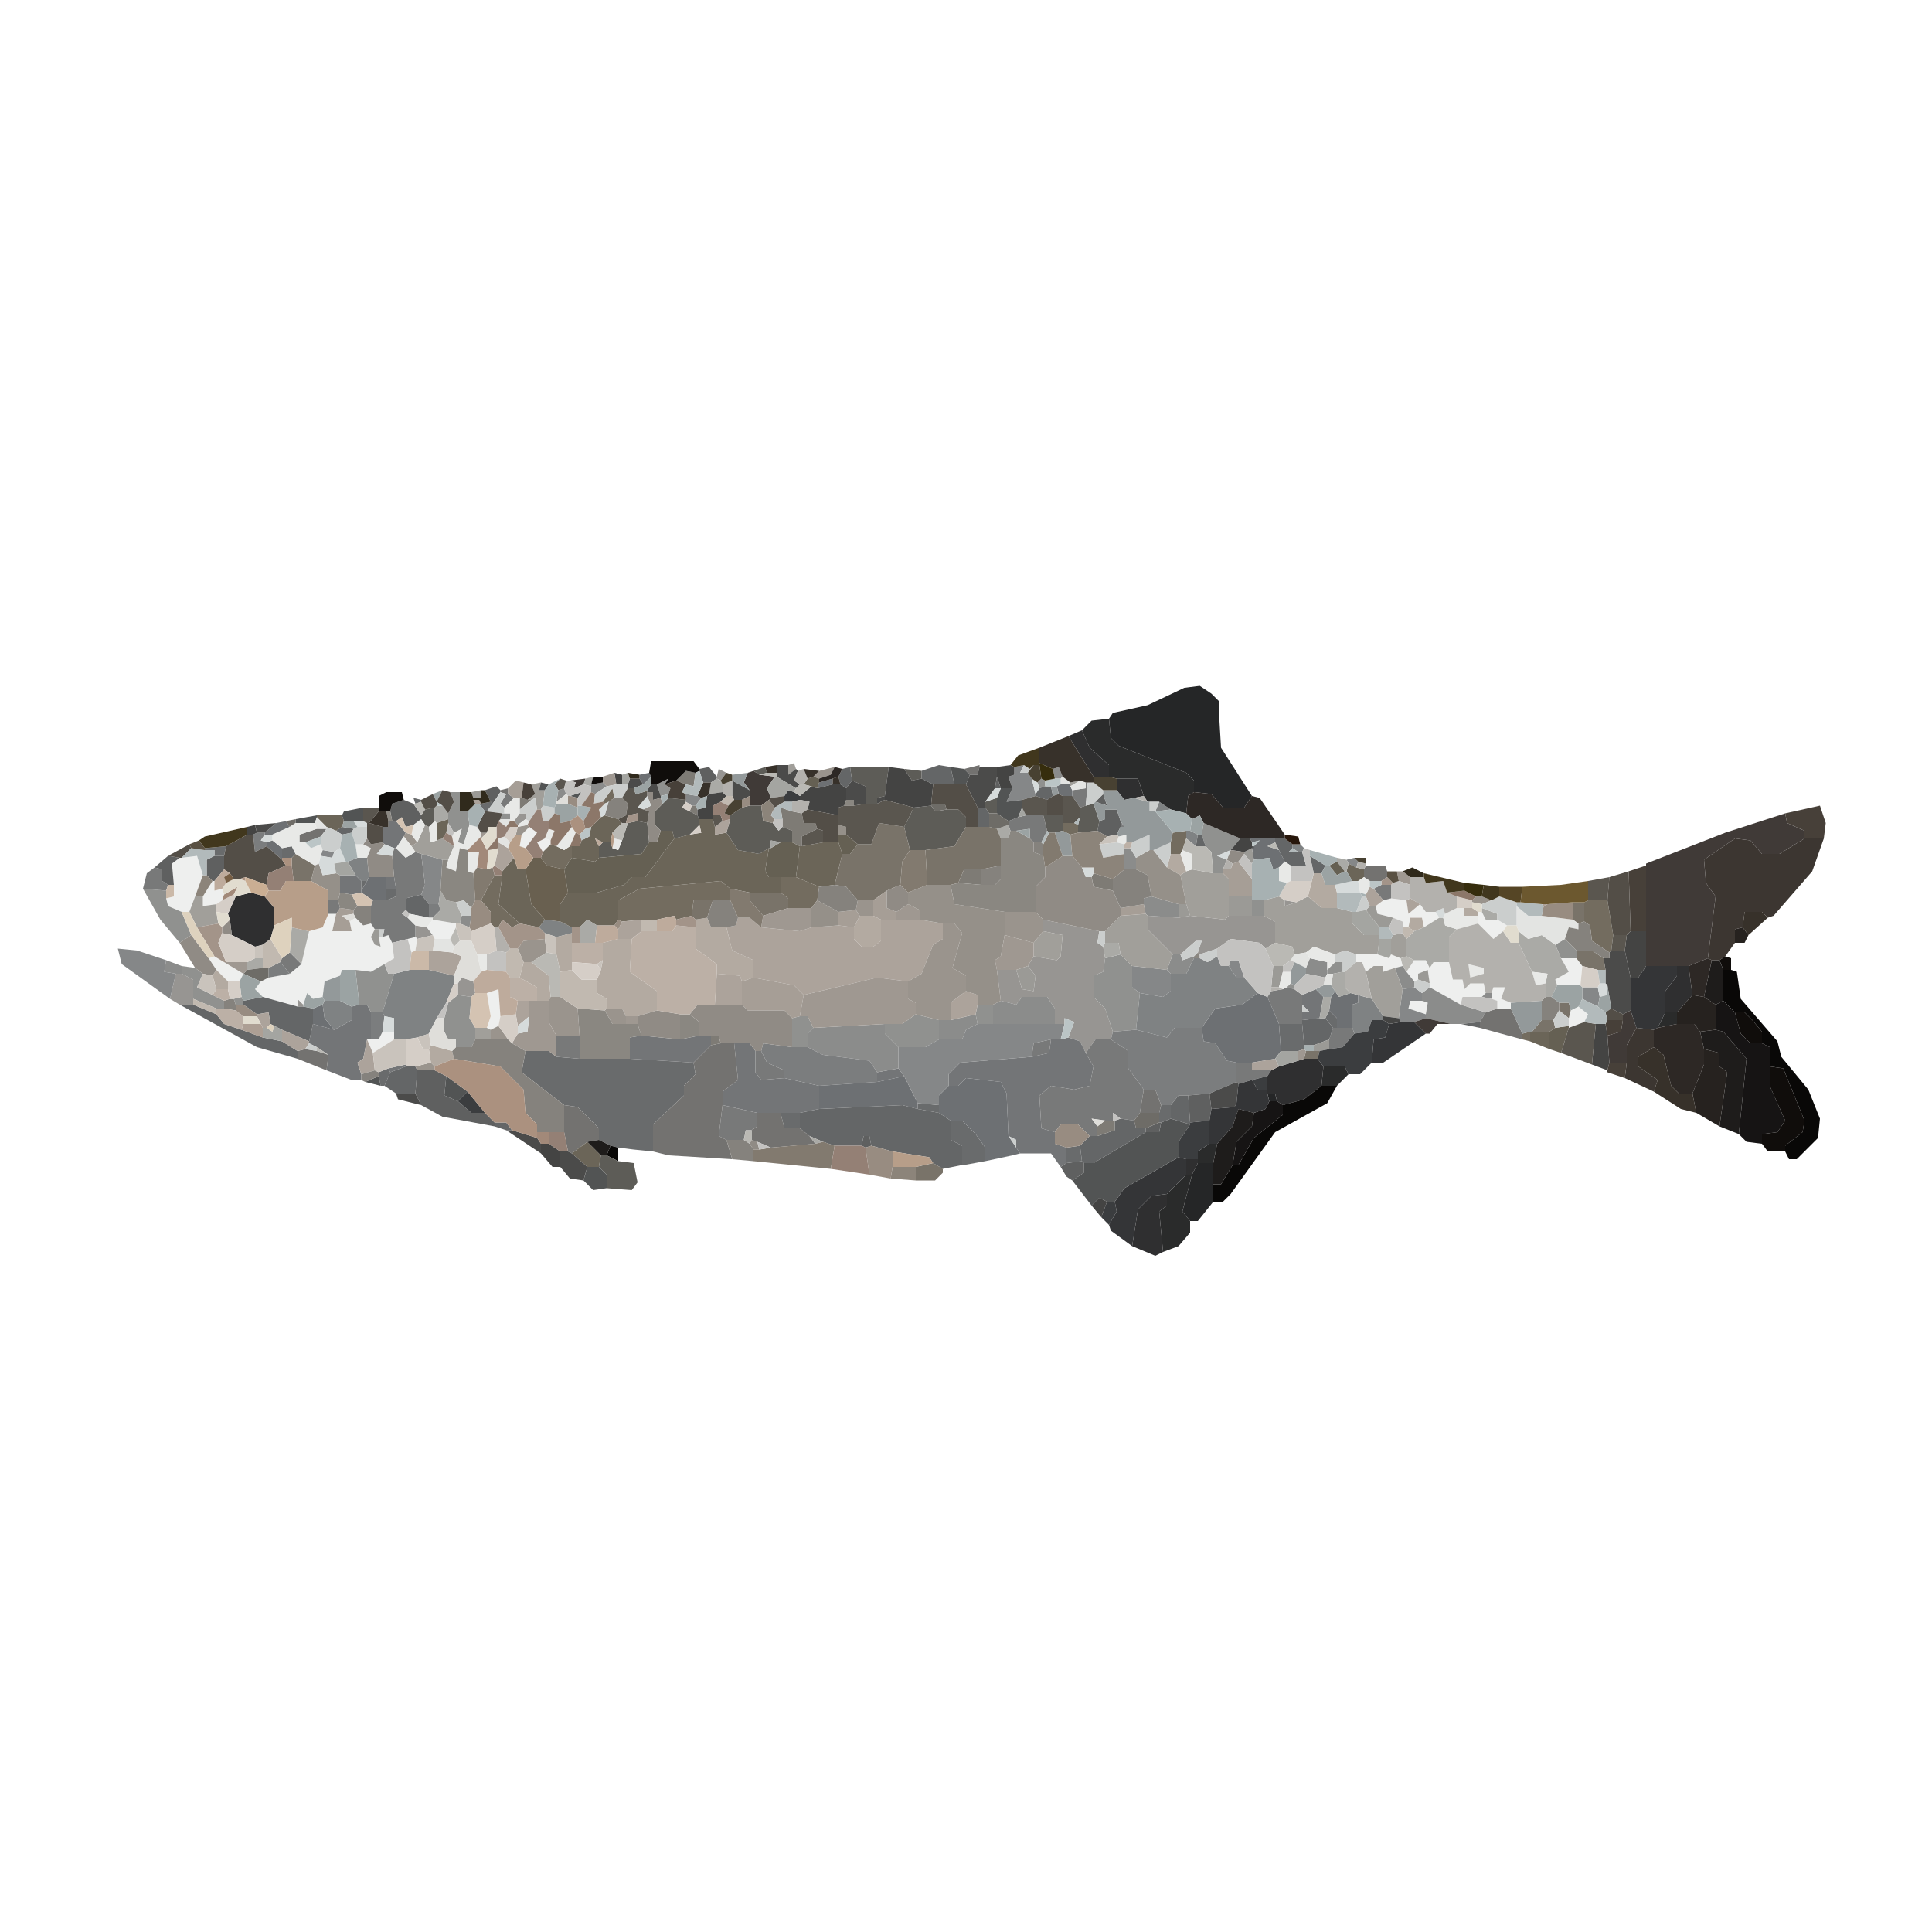 <svg version="1.2" xmlns="http://www.w3.org/2000/svg" viewBox="0 0 1000 1000" width="1000" height="1000">
	<title>Hiodon_tergisus</title>
	<style>
		.s0 { fill: #979592 } 
		.s1 { fill: #737577 } 
		.s2 { fill: #eeefee } 
		.s3 { fill: #90918f } 
		.s4 { fill: #8b8c8b } 
		.s5 { fill: #696b6c } 
		.s6 { fill: #787979 } 
		.s7 { fill: #7b7d7e } 
		.s8 { fill: #6d7073 } 
		.s9 { fill: #858788 } 
		.s10 { fill: #7f8283 } 
		.s11 { fill: #646667 } 
		.s12 { fill: #737270 } 
		.s13 { fill: #252627 } 
		.s14 { fill: #a19f9a } 
		.s15 { fill: #7e7b75 } 
		.s16 { fill: #6b6558 } 
		.s17 { fill: #2a2b2b } 
		.s18 { fill: #3c3631 } 
		.s19 { fill: #b3aaa1 } 
		.s20 { fill: #403a37 } 
		.s21 { fill: #5f6060 } 
		.s22 { fill: #736c5f } 
		.s23 { fill: #2f2f30 } 
		.s24 { fill: #090807 } 
		.s25 { fill: #5d5c57 } 
		.s26 { fill: #161414 } 
		.s27 { fill: #aca39b } 
		.s28 { fill: #aaaaa6 } 
		.s29 { fill: #4b4b4a } 
		.s30 { fill: #100d0b } 
		.s31 { fill: #797369 } 
		.s32 { fill: #9b9a96 } 
		.s33 { fill: #343537 } 
		.s34 { fill: #a69e96 } 
		.s35 { fill: #525454 } 
		.s36 { fill: #9a948d } 
		.s37 { fill: #6e6c67 } 
		.s38 { fill: #444443 } 
		.s39 { fill: #e8e9e7 } 
		.s40 { fill: #9f9891 } 
		.s41 { fill: #656053 } 
		.s42 { fill: #3b3d3f } 
		.s43 { fill: #959089 } 
		.s44 { fill: #e3e4e2 } 
		.s45 { fill: #8a8781 } 
		.s46 { fill: #908b85 } 
		.s47 { fill: #85827d } 
		.s48 { fill: #cbcecd } 
		.s49 { fill: #d6dbdb } 
		.s50 { fill: #93999a } 
		.s51 { fill: #a4a5a1 } 
		.s52 { fill: #827a6f } 
		.s53 { fill: #ad9f94 } 
		.s54 { fill: #5a564f } 
		.s55 { fill: #8c847a } 
		.s56 { fill: #bcb0a6 } 
		.s57 { fill: #2d2825 } 
		.s58 { fill: #b3b1ad } 
		.s59 { fill: #bab9b4 } 
		.s60 { fill: #9ba3a3 } 
		.s61 { fill: #1e1c1b } 
		.s62 { fill: #c1b9b0 } 
		.s63 { fill: #26221f } 
		.s64 { fill: #988c81 } 
		.s65 { fill: #c3c2c0 } 
		.s66 { fill: #474039 } 
		.s67 { fill: #c9c3bc } 
		.s68 { fill: #534e47 } 
		.s69 { fill: #37312a } 
		.s70 { fill: #a39489 } 
		.s71 { fill: #d5cec7 } 
		.s72 { fill: #dfdeda } 
		.s73 { fill: #ab917f } 
		.s74 { fill: #b2babb } 
		.s75 { fill: #a7b1b2 } 
		.s76 { fill: #696050 } 
		.s77 { fill: #bbc5c6 } 
		.s78 { fill: #948075 } 
		.s79 { fill: #a28979 } 
		.s80 { fill: #27160b } 
		.s81 { fill: #cbb9a8 } 
		.s82 { fill: #b79e89 } 
		.s83 { fill: #e1dccf } 
		.s84 { fill: #d4c3b2 } 
		.s85 { fill: #8c7769 } 
		.s86 { fill: #302a1c } 
		.s87 { fill: #beab9c } 
		.s88 { fill: #5a5143 } 
		.s89 { fill: #ded2be } 
		.s90 { fill: #362d0d } 
		.s91 { fill: #41371d } 
		.s92 { fill: #484132 } 
		.s93 { fill: #6c582f } 
		.s94 { fill: #caae93 } 
		.s95 { fill: #765e44 } 
		.s96 { fill: #554525 } 
	</style>
	<g id="Background">
		<path id="Path 3" class="s0" d="m371 402l1-4 4 2-3 4-2-1zm-105 23l3-4h3v3l-4 3zm399 41l6 1-6 2zm-58 28l-13-13v-7l16 1 6-1 18 2 2-2h12 6l6 3v11l-5 3-3-3-15-2-7 5-9 3-1-1 2-6h-3l-8 7zm-67-12v-6l29 6-1 6 3 2 1 6-1 7-5 2v11l6 6 4 12-1 4h-8l-5 7-3-6-6-2 3-8-5-2v3h-5v-8l-4-6h-13l-3 4-8-2-2-16h10l3 10 6 1 1-8-4-5 3-5 12 2 2-2 1-11zm-325 3v-6l6 1 3 4-8 2zm-127 32l3-13h3l6 3v10 3h-7zm149-8l2-3 6 2 1 6-2 2-7-1zm-83 12v-4l3 3v1z"/>
		<path id="Path 4" class="s1" d="m198 428h3v-3h2 2l5 6-1 2-4 6h-1l-5-2-1-1zm-22 34v-9h8l3 3v5 1l-5 1zm24-2v-6h4l1 6zm474 55l7-3 4 4-2 11-9 1v-4h4l-4-4zm-492 6l4-1h4l2 4v14h-2l-2 10-3 2 2 6v3h-5l-13-5 1-8-6-4-4-2v-1l2-9 11 3 9-5zm144 27v-11l6-1 20 2 10-2h6v5l-9 9zm223-10l4-1 6 2 3 6 4 7-2 10-8 2-12-2-6 5 1 17 7 2v6l6 2v8l-3 2-5-7h-16l-2-3v-4l-4-2-1-22-3-6-18-2-4 4h-5v-6l6-6 37-3 9-2 1-7zm-175 34v-7l8-6-2-19h8l3 4v11l3 4 12-1 18 4v12l-10 2h-10-12zm-173-19l9-2v1l-8 3zm253 2l11-2 3 4-14 3z"/>
		<path id="Path 5" class="s2" d="m270 432l4-4 4 3-6 8-3-1zm11 9l-3-5 4-2 3 1v2zm-187 3l8-1 3 10-4 11-3 8h-4l-7-3-1-4 4-1v-6l-1-11 4-3zm11 20l5-8h1v5l4-1 1 3-1 3-3 2-7 1zm611 2l4-1 8 1 1 7 6-5 3 4h5l2 3-8 5-1-5h-6l-1 5h-3v-3l-5-2-8-2-1-4zm49 8v-2h2l2 4h6l5 3-2 3-5 4-8-8zm-605 8l7-2 3-7h4l-2 9h10l-1-5 3-2 4 4 4-1 2 3-2 4 2 4 3 1-1-5h2l3-1 2 4 1 8-5 3-7 4-8-1h-7l-1 3-8 3-1 8-5 1-3-3-2 6-3-3v4l-18-5-4-4 3-4 4-2 11-2 6-5zm61-2l3-4 12 2v2l-3 6h-8l-1-2zm-10 6l4-1 1 1-1 6-2 1zm491 8h11l6 2 1-2 5 2 1 4-4 1-6 2v-3h-5l-4 3-2-5h-3zm-594 2l3-1 5 3 10 6-2 4h-6l-6-6zm700 0h8l3 4-1 10h-12l-1-3 7-4zm-76 1h6l2 4 2-3h8l2 9h5l1 5 3-3h7l1 5-2 2h-10l-1 4-16-9v-2l-1-7-5 2v3l-2 1-4-5zm-480 17l6-2 1 14-1 5-4 2-2-1 2-6zm520 0l1-3h6l-2 6 5 2v3h-7v-4l-3-1zm-34 11l-9-3 1-4h6l3 1zm75-2l4-2 5 4-2 4-8 3v-1-4zm-621 15h4l2-4h6v4l-11 7-3-7z"/>
		<path id="Path 6" class="s3" d="m340 406l6-3-2 3 3 2-1 3-4 1zm197-1l2-2 2 1v3l-3 1zm-305 16l3-6-2-5h5v10h4l1 7-3 10-3-1 2-7-4 2-3-5v-2zm27 3l1-3h1 3v3zm363 8l1-6 19 8-5 6-7 3 5 2-2 5v2h-5l-1-11-3-3zm-548 28l12 1v4l1 4 7 3 5 12-6 4-10-12zm574 14v-8h6v8zm157 15l5-3 6 6v4h-8zm-233 7l8-2 6 6v11l4 3-2 19-12 1-4-12-6-6v-11l5-2zm115 6l4-4h4v5l-5 1h-3zm-503 0l8 1 7-4 2 5h3l-6 20h-6l-2-4h-4zm-90 2v-4l7 1 4 3-3 7 8 4 6 3v4h-4l-12-5v-10zm572 7l2-2 2 1v2zm-434 8l5-4 7 1-1 11 3 5v6l-2 4h-8v-4h-4l-2-4v-7zm-111-2l4-1 1 2v2h-4zm384 8l1-5h8v10h-8zm-47 5h9l7-5 12 3v10l-7 4h-14l-7-7zm-48-3l4-1h4l3 6-3 3v7h-8z"/>
		<path id="Path 7" class="s4" d="m545 398l3-1 2 5-1 1h-3zm-239 8l6-1 2 2-6 4-2-1v-3zm-17 3l3-1 1 3-5 4zm293 33v-3h3l3 5v6h-6zm10 26v-3l4-1 14 4v7l-16-1-1-1zm-354 10l1-4h5l-1 6zm366 24l3-8h4l1 3 6-2v1l-4 8h-8zm72-1l2-5 9 2v4 2l-1 2-10-2zm-585 3l-6-1 1-6 8 3v4zm631-3l4-1 2 3 4 5v3l-6 1zm14 13l4-3 16 9 13 4-3 5-10 1h-5l-13-3v-2l1-6-3-1zm31 2l2-2h3v3zm-249 2l8 2 3-4h13l4 6v8h-32v-10zm-26 10l13-3 1 5-6 3-2 5h-12v-10zm-71 4l37-2v5l7 7v11l-11 2-4-6-24-3-8-4v-7z"/>
		<path id="Path 8" class="s5" d="m215 416l-1-3 4 1v1zm34 0l5-1 1 1-3 4h-1l-3-4zm-143 23l11-1-1 5h-5v-3h-5zm40 0l5-1 2 4-2 2h-5zm41 22v-5h3zm13 5v-6h5v4zm486 61l2-4 4 4v5h-2zm-23 17l-1-14h12l1 11v2l-3 1zm-371 28l-22-17 2-11h12l4 3 12 1h26l33 2 1 6-6 6v5l-16 15v14l-10-1-8-1-4-1-6-3v-6l-11-11zm-96-17l5-2 1 2-3 7h-2l-1-5zm279 19v-3l11 1v4zm125 2l1-4h5v7l-5 2h-1zm-186 8h-8l-2-8h10zm84 19v-10l-6-3v-10h6l7 7 5 7v7l-11 2zm54-9l7-1 1 8-8 1z"/>
		<path id="Path 9" class="s6" d="m555 409l7-1v-3h1l-1 12-3 1-4-6zm-294 9l-2-2 3-5h1l3 2zm266 5l4-1h9l2 8-3 6h-4l-2-2v-5l-7 1h-3l-1-3v-2zm-324 20l1-4h1l5 5 5-3 3 1 2 16-2 5-8 2v6l-2 2 3 2 4 4v6l-4 1-8 2-2-4-3 1 1-4h-3-2l-2-3v-9l1-3h7l5-2v-4l-1-6zm-129 17l2-8 4-3 4 1v6l3 2-1 3zm637 0l4-2h5v7l-4 1zm-541 13v-7h5l1 4-2 3zm-24 23l4-3 6 6-6 5-5-6zm518 16l2-1 4 1 4 3v5 4 4 2h-12l-6-14 2-3zm24 26l2-6h2 8l1 3-6 7-7 1zm-400 9v-11h12v12zm246 0l1-7 9-2-1 7zm28-2l5-7h8l9 6v9l8 11-2 12-3 4-7-1-4-3v4h-4l-7-1 3 4v5h-4l-6-6h-9l-3 4-7-2-1-17 6-5 12 2 8-2 2-10zm-156 13l-12 1-3-4v-11h3l3 6 9 4zm234 2v-10h8v4h10l-2 3-8 2-7 2zm-264 30l-4-2 2-16 18 4v7l-3 2h-3l-1 5z"/>
		<path id="Path 10" class="s7" d="m580 428v-3l2 3zm-449 4l2-1h4v1l-2 3 3 1v2l-6 3zm91 43v-7h5l1 3-4 4zm-83 26l6-3 5 6-11 2zm53 37v-14h6l1 2-1 8-2 4zm396-5l16 4 4-5h14l1 7 6 1 6 9 5 1v10l-14 6-11 1h-5l-4 5h-5l-3-8h-6l-8-11v-9l-9-6 1-4zm-194 11l1-4 15 2h8l8 4 24 3 4 6v5l-30 2-18-4v-4l-9-4z"/>
		<path id="Path 11" class="s8" d="m331 401l5-1 1 2-4 4-2-3zm93 4l7-2v3l-8 2zm123 2l2-1h5v1l1 2v3h-5l-2-1zm-404 19l5-1 2 3-9 4h-4v-1zm504 8h13v2l-4 2 6 2 3 6-3 3-3 1-2-6-8 1-1-6 1-1 3-3-4 1zm-509 2l3-1 5 4v5 1l-8-7zm52 20l1-2h9v6 6h-7l-6-4v-1zm499 60l2-3 2 3 6-2 4 1v4l-3 1v12h-8v-5l-4-4zm-67 16l7-10 14-2 8-6 5 2 6 14 1 14-3 4-12 2h-8l-5-1-6-9-6-1zm-460-10l5-2 1 7 5 6-11-3zm292 38l14-3 7 14v3l-8-2-43 2v-12zm37 2h5l4-4 18 2 3 6 1 22 4 6 2 3-4 1-14 3v-7l-5-7-7-7h-6l-6-4v-4-5z"/>
		<path id="Path 12" class="s9" d="m525 397l5-1-2 4h4l2 3 2 8v1l-7 2-8 1 3-7-2-6 3-1zm-170 17v-3l6 1 2 1-3 4h-2l-3-2zm-189 29l1-3 6 1-1 3zm52 20l2-5-2-16 11 3-1 16-1 7h-5zm479-18l4-1 2 2-1 3-4-2zm-609 72l-25-18-2-8 10 1 15 5-1 6 6 1zm548-17l1-3h4l3 9h-4zm-46 14l-4-3v-11l18 2 2 2v9l-4 3zm136-2l6-1 4 3v4h-6l-1 4 9 3v2l-6 2h-7l-1-2zm93 5v-6h8l1 5-1 5zm-333 21h12l2-5 6-3h8 32 5l-2 8h-5l-9 2-1 7-37 3-6 6v6l-5 5v5l-11-1-7-14-3-4v-11h14z"/>
		<path id="Path 13" class="s10" d="m598 420l2-5 6 4zm16 14v-4h2l4 2-1 6zm55 5v-2h4l2 2-1 2h-2zm-489 7l5-2h5l1 10-1 2h-3l-3-3zm99 34l3-4 8 1 6 3v3l-8 2-6-2zm342 16l4 2 5-3 2 5h4l4 6h4l7 8-8 6-14 2-7 10h-14l-4 5-16-4 2-19 12 2 4-3v-9h8l4-8zm-417 8l8-2h10l13 3v4l-4 10-5 8-4 8-6 2-6 1h-6v-4-7l-5-1-1-2zm496 28v-12l3-1v-4l7 2 6 9v2h-6l-2 6-7 1zm-533-12l1-2h8l6 3v7l-9 5-5-6z"/>
		<path id="Path 14" class="s11" d="m477 399l9-3 6 1 2 9h-11l-6-3zm-41-1l4-1 1 7-3 4-3-2-1-4zm102 10l3-1h3l1 5-3 2-6-2v-1zm-32 20v-10h4l2 3v7zm-329 0l6 1-1 2-5 1-3-2zm442 10l1-6h2l2 6zm41-2v-2h5l4 3v2l-2 2h5 2l2 7h-8l-3-2-3-6zm20 16l-2-9 8 5-2 4zm-470 19v-6l8-2 4 5v7l-10-2zm-84 47l10-2 18 5h3l5 1v8l-2 9-14-6-4-2-2-1-1-6-6 1-7-5zm28 30l-21-6-40-22h7l12 5 4 5 9 3 11 4 10 2 8 5zm520-20l9-1h3l4 5-2 6-8 3h-5l-1-11zm82 2l10-1v3zm-554 25l8-3h5l1 2-1 12h-10l-6-4zm404 17l4-5h5l1 14v1l-10-3zm-182 2l43-2 8 2 11 2 6 4v10l6 3v10l-10 2-5-3-2-3-19-3-11-3-1-5h-3l-1 5h-14l-6-2-7-3-5-4v-8zm153 6l3-1 7 1 1 4h5v2l-27 16h-5l-1-1-1-8 5-5h4l9-3zm-321 3v-2h6l3 4h-3z"/>
		<path id="Path 15" class="s12" d="m499 398l8-2v1l-1 4h-4zm-240 11l4-1v3h-1l-3-1zm-101 27h-3v-4l9-3h5l-3 4zm548 14l1-2h10l1 3v3l-3 2h-6l-3-2zm69 72h7l6 13v3l-22-6v-3l3-5zm-407 19l5-1h7l2 19-8 6v7l-2 16 4 2 3 10-33-2-8-2v-14l16-15v-5l6-6-1-6zm-214 3l4-1 6 1 6 2-1 8-15-6zm436 32l2-12h6l3 8-1 4zm-298 10v-14l7 1 11 11v6l-6 1-8 6-2-1zm97-1l3-2v-7h12l2 8h8l5 4 3 4-23 2-7-3-3-1z"/>
		<path id="Path 16" class="s13" d="m613 356l8-1 6 4 4 4v7l1 17 16 25-4 6h-11l-6-7-9-1v-6l-4-4-35-14-4-4-1-10 2-3 18-4zm44 214l-1-4h4l1 4zm-40 38l3-6h8v11 9l-8 10h-4l-4-5z"/>
		<path id="Path 17" class="s14" d="m408 396l3-1 1 3-4 3zm146 9l5-1-5 3v-1zm-279 1l5-1-1 4h3l-1 8-1 2h-2l-1-6-2 1h-2l4-3zm-59 30l4-9 2 1 1 8 3-1 3-1 6 4-3 7h-3l-11-3-3-1-2-3zm398 15l3-1 11 2h5l3 3v9 10l-2 2-18-2-2-6-3-15zm-516 21l3-8h4v5l7-1v4l1 6-11 2zm556-6l8-2 3 2v3l6-2 6-3 7 6h8l8 2v6l6 6h8v2l-1 8h-11l-6-2-5 2-11-4-4 3-6 1-1-4-9-2v-11l-6-3zm-74 8l13-1 1 1v7l13 13-3 8-18-2-6-6-1-6h-7v-6zm-45 14l5-6 10 2-1 11-2 2-12-2zm186-4l5-1 2 3v9l-3 1-5-2v-8zm-14 19l4-3h5v3l6-2 4 11-2 15-8-1-6-9zm-461 29h6l2 1v5h-8z"/>
		<path id="Path 18" class="s15" d="m350 404l5-5 5 1-1 7-4-1zm-81 15v-6h1l3 1h2zm88 1l1-3h2l1 2v3zm48 4l-1-6 6 2 5 1 1 5h6l1 3-8 4v5h-1l-4-2v-6l-5-2zm91 33l3-7h9v8zm69-3l1-2 10 3v6l-10-2zm-197 87v-5h4l1 4zm200 42l4-3h4 1v5l-9 3z"/>
		<path id="Path 19" class="s16" d="m333 410l2-1v1zm-169 13v-1h13l1 3-1 3-3 2-5-2zm147 0l2-1 7 2 2 2-5 5-1 5h-4l-4-2 2 4v6l-2 2-12-2v-6h4l1-3 4-2 1-5zm-85 3l6-2v2l-1 5-2 3-3 1zm136 1v-3h7l1 4v4l6-1 6 9 11 2 5-3-2 12 2 3h6v8h-16l-10-2-5-4-42 4-11 6v10l-2 3h-9l-5-3-4 4h-4l-6-3v-9l4-6h15l14-4 4-4h7l15-20 8-2 6-1zm53 11l11-2h8l2 6-4 16-8 1-12-5 2-16zm-155 13l6-7 2 6h4l3 18 7 8-3 4-10-2-11-10 2-15zm437 0l1-4 4 2 4 1v4l-3 2h-3zm95 88v-5h1 9v9zm-496 58l8-6 7 7-1 6h-6z"/>
		<path id="Path 20" class="s17" d="m565 373l9-1 1 10 4 4 35 14 4 4v6l-3 2-1 9-8-2-6-4h-5-1l-2-3-3-9h-11l-4-1v-6l-10-9-4-9zm293 159l4-8h6v6zm-174 30l1-10h11l2 4-6 6zm-64 38v-4l6-4h4l-2 10h-8zm-16 18l10-10h3l-5 19 4 5v6l-6 7-8 3-2-21 4-3z"/>
		<path id="Path 21" class="s18" d="m884 496l4-32-5-7-1-12 16-11 8 1 6 7h9l13-8h10l-6 17-20 23-3 1-3-3h-9l-1 8-4 1v7l-5 7-3 2h-4zm-42 54v-9l5-9 9 1v9l-8 5v5l10 7-2 6-15-7z"/>
		<path id="Path 22" class="s19" d="m604 449l2-7h5l3 9-3 2zm75 7l1-4h4l2 6h5l1 4v8h-8l-7-6zm86 18h-7v-4h4l3 2zm-323 6l3-6h7l4 2v11l-4 3h-6l-4-4zm-82-4l6-1 2 5h8l3 12 11 5v9l-6 2-1-3-12-1v-5l-11-8v-11zm369 4l1-5h6l1 5-5 2zm-441 5l8-2v5 10 4l-6 1-2-9zm24 3l8-2h7l-1 17 14 10v10l-10 3h-6l-2-4h-8v-5l-5-3v-7l2-5 1-5zm-43 18l2-8h4l9 7 1 11-1 2h-6v-7zm-159-1l2-3 6 6v4h-6zm112 38l1-2 11 3 1 4-10 4-2-2z"/>
		<path id="Path 23" class="s20" d="m387 400l3-1 3 2 8 1-4 6 2 5-1 1-4 3h-6v-5-3l-3-4zm-92 4l8-1-1 3-5 2 1-3zm598 27l31-10 1 5 9 4v4l-13 8h-9l-6-7-8-1-16 11 1 12 5 7-4 32-10 4h-6-16v-18-34-1zm-53 94l4-2 3 9-5 9v9h-9l-1-14 7-2 1-6zm-108 4l6-2 13 3h-7l-4 5h-2z"/>
		<path id="Path 24" class="s21" d="m362 398l5-1 4 5v1l-3 2h-4l-2-6zm153 10l1-6 2 6zm-264 1l6-2 2 2v1l-4 6-1-1zm316 6l4-4 2 6zm-365 5l1-4 6-2 5 2 4 6v2l-4 3-4 1-2-5-3 2h-2zm367 5l3-1v-5h6l2 6v3l-2 4-5 1-5-3zm-489 24l7-6 6 1-4 3 1 11h-3l-3-2v-6zm27 4v-8l4-2h5v7l-5 6h-1zm108 113l1-12h9l6 3-1 10 7 3 7 6h7l5 5v2l-27-5-11-6zm400 1l11-1 1 8-1 6-10 1zm-22 17l7-3h1l-1 5h-7zm-147 9l1-5h3l1 5-3 1zm106 9l8-1 1 1v5l-6 4-3-2-3-5z"/>
		<path id="Path 25" class="s22" d="m312 415l5-7 1 5-3 2-2 1zm238 15v-4h6l2 1v4l-4 1zm57 1l7-1v4l-2 6-1 2h-5v-6zm-326 10l4-4 3 1 4 2 3-2h1v6l-4 6-9-2-3-4zm-32 25l7-13h4l-2 15 11 10-4 2-5-4-2 4h-2l-2-2v-6zm155-4v-8h8l12 5-1 7-3 4h-12v-5zm-84 14v-10l11-6 42-4 5 4v6h-9-10l-1 8-8 2-1-2-9 2h-8l-10 1zm500-9l2-1h10l3 18-1 8-1 1-9-6-1-8-3-2zm-32 68l4-1v5l-4-1z"/>
		<path id="Path 26" class="s23" d="m553 381l7-3 4 9 10 9v6h-8zm25 22h11l3 9-5 1-5 1-4-5zm-456 61l8-2 7 2 5 6v9l-2 7-4 3-4 1-12-6-1-8-1-3zm740 60v-11l6-8v-5h6l2 15-8 9zm-190 25l3-1h7l3 4-1 10-9 7-11 3-3-2-1-4h-4v-2-7l2-3 4-2zm-58 59v-8h6v2l-3 6zm-28 37l3-19 7-7 8-1v6l-4 3 2 21-4 2z"/>
		<path id="Path 27" class="s24" d="m892 518v-16h4l3 1 2 14 19 22 2 8 14 17 6 15-1 10-11 11h-4l-2-4v-3l9-7 1-6-11-27-7-1v-10l-4-2v-6l-5-6-4-4h-5zm-228 54l11-3 9-7h8l-5 9-27 15-23 32-4 4h-5v-9h4l6-10h3l8-14 15-12zm-350 26l2-5 4 1v7z"/>
		<path id="Path 28" class="s25" d="m440 397h20l-2 15-4 1v3h-6v-9l-7-3zm-50 2l6-2 1 3-4 1zm78-1l9 1v4l-5 1zm-125 18l3-3 9 1v1l-2 3 4 2 4 2 1 2v3l-5 5-8 2-1-4h-6l-3-3v-7zm167-1l6-2v8h-4l-2-3zm52 2l4-1 3 9-1 5-10 1v-4l1-4v-5zm-178 1l4-1h6l1 8 5 1 3 4 2-2 5 2v6h-6l-5-1v4h-1l-5 3-11-2-6-9 2-7v-2zm89 0l9-1 2 3 6-1h6l4 4v5l-6 10-15 2h-8l-3-12zm-253 1l5-1v7l-3 3-2-1-2-3v-2zm322 11l-2-8h2 8v4 4l-4 1h-3zm-217-4l5-1 5 1 1 10-4 6-22 2v-6l2-2h4l1 3 3 1 2-5zm-15 178l1-6h3l6 3 8 1 2 10-3 4-13-1v-7z"/>
		<path id="Path 29" class="s26" d="m888 520l4-2 6 6 3 11 5 5h6l4 2v10 10l8 18-4 6-8 1v5l-8-1-4-4 4-39-12-14-4-1zm-239 56l6-2 2-4h4l3 2v5l-15 12-8 14h-3l2-12 8-8z"/>
		<path id="Path 30" class="s27" d="m246 416l-1-2h3l1 2h-1zm128 9l4-1-2 7-6 1v-4zm-116 14v-3l5 3 3 5-6 7-4-3zm449 24l2-4 2 1 5 6-4 3h-3l-2-5zm21 3l2-1 5 3-6 5zm-352 14l5-1 1-4h6l6 5 20 2 6-2 14-1 8 1v6l4 4h6l4-3v-11h8 12l12 2v8l-5 3-6 15-7 4-16-2-38 9-5-5-21-4v-9l-11-5zm-54-3l10-1v6l-5 4h-7v-5zm-100 25v-10h2l10 1 5 2-4 10zm148 18l1-16 12 1 1 3v12zm122 8v-9l8-6 6 2v5l-1 5zm-225-3l1-7h6v8l-6 5zm-134 0l6-1 1 6-2 2h-2l-1-2-2-4zm13 14v-6l14 6v1l-2 3-4 1zm41 17l-2-6 3-2 2-10 3 7 1 9zm461-6l12-2 2 4-4 2h-10z"/>
		<path id="Path 31" class="s28" d="m303 403l4-1-1 4v1l-4-1zm65 2l3-2 2 1 1 2v4l-7 1zm-143 13l1-1h3l3 4v3l-6 2-1-1zm291 11l6-2 1 3-1 4h-4zm176 17v-2l5 1 1 2-1 4h-1zm-465 22l1-7 3 5 5 1 3 7-1 4h-2l-12-2v-1l4-4zm540 4v-2l8 3v3h-6zm-30 8l8-5h2l1 4 6 2-4 4v13h-8l-2 3-2-4h-6l-4-2v-9l4-4zm-437 0l4-4 5 3-1 9h-8zm-150 13l1-13 9 2-4 17zm636-5v-6l5 4 7-2 7 5 3 7 4 7-7 4 1 3-3 6h-3v-7l1-5-8-1zm-215 2l1-2h7l1 6-8 2zm-443 8l4-2h4v5l-8 1zm562 6l5-1h1v8l3 3-6 2-2-3-2-3zm-7 23l2-11h4l-1 7-2 4zm-261 65l-3-4 7 3z"/>
		<path id="Path 32" class="s29" d="m402 400v-4h6v5l4-3 1 1-2 5 3 2-2 2-10-6zm100 1h4l1-4h9v5l-1 6-5 7v3h-4l-6-12zm-177 5l1-3h5l2 3-5 2h-3zm54 6v-8l9 5v3l-4 2h-4zm59-4l3-4 7 3v9l-6 1v-3h-4zm-103 1l2-3h3l2 6v1l-4 1v-4h-3zm119 7v-3l4-1v2zm-322 11l11-1-6 5h-4zm701 66l1-1h7l3 14v17l-4 2-6-3-2-12-1-1v-7l-1-6h3zm-207 73l14-6 1 1-1 10-1 2-12 1zm-408 6l-12-3-1-3h10zm62 25l-18-12h3l13 4 2 3zm10 7v-8h4l2 1 8 7-2 7-7-1z"/>
		<path id="Path 33" class="s30" d="m336 400l1-6h22l3 4v1l-2 1-5-1-5 5-6 2 2-3-6 3h-3v-4zm-30 6l1-4h5v3zm-110 12v-6l4-2h8l1 4-6 2-1 4h-2-4zm694 79l3-2 3 1v6h-4zm22 43h-6l-5-5-3-11h5l4 4 5 6zm0 52v-5l8-1 4-6-8-18v-10l7 1 11 27-1 6-9 7v3h-9z"/>
		<path id="Path 34" class="s31" d="m444 437h7l4-11 13 2 3 12-4 6-1 12-7 3-7 5h-8l-6-7-6-1 4-16h4zm35 3l15-2 6-10h6 6l4 1 2 5v14l-10 2h-9l-3 7-4 1h-12zm-328 4l2-2 10 6-2 8h-9l-1-8zm244 30l-7-8v-4h16l4 3v5zm-37 0l1-8h10l-3 9-6 1zm456-7h6v10l-3 1-3-2zm2 29v-4h8l6 4 1 6h-4l-8-2zm-9 27v-4h5l1 4-1 4zm-14 11l5-6h6l1 4-3 2zm-118 14l1-4h4 3l-1 4zm-201 56l9-2 5 3v2l-4 4h-10z"/>
		<path id="Path 35" class="s32" d="m244 410l5-1v4h-4zm400 31l4-2 1 6-1 2-4-5zm-8 33v-10h12v2 8zm-26 1v-7h4l2 6zm97-4l2-2h3l1 4 8 2-2 5h-5zm-511 14l1 5-3-1-2-4 2-4h2zm330 17l6-2 4 5-1 8-6-1zm132 9l1-11h5v3l-2 8zm76-4v-3l5-2 1 7zm-54 34l8-3v5l-5 1h-3z"/>
		<path id="Path 36" class="s33" d="m844 506h4l4-6h16v5l-6 8v11l-4 8-2 1-9-1-3-9zm-125 24l6-1h7l6 6-22 15h-6l1-12 6-1zm-78 31l7-2 3 5h5v2l1 4-2 4-6 2-8-2-3 9-8 9h-4v-12l1-6 12-1 1-2zm-64 61l5-7 28-16 4 1v8l-10 10-8 1-7 7-3 19-11-8-1-3 4-7z"/>
		<path id="Path 37" class="s34" d="m263 408l4-4 4 1-1 8h-1-3l-3-2zm375 39l3-1 7 9v9h-12v-9l-3-3v-2h4zm-186 19l7-5v9l5 2v4h-8l-4-2zm128 4l12-2 1 5-13 1zm-406 3l2-3 7 1v2l-6 1 4 3 1 5h-10zm260-1l9-1 2 3-3 6-8-1zm-50 36l6-2 21 4 5 5-2 11-4 1-4-4h-19l-3-3z"/>
		<path id="Path 38" class="s35" d="m492 397l7 1 3 3-2 5h-6zm-210 12h-3l1-4 4 1zm234 4l2-5h6l-3 7 8-1v4l-2 5-5 2-6-4zm-221-1l6-2-2 3zm-117 8l10-2v7h-5-5l-1-3zm-25 4l11-2v1l-1 3h-10zm495 14h1v1h-1zm-459 122l7-3 1 5zm48 10l-7-3 1-10 11 8zm364 11l5-2 10 3-6 9v8l-28 16-5 7h-4l-4-2-4 4-10-13 6-4v-5h5l27-16h7zm-299 30l2-7h6l4 4v7l-7 1z"/>
		<path id="Path 39" class="s36" d="m424 399l8-2-2 4-6 2-3-1zm-156 29l5-1 1 1-4 4h-3zm-59 5l1-2 3 1 3 4-3 2zm553 33l2-2h3l5 2-5 2-5-1zm-319 5l1-5h8v8h-7zm77 13v-12h16l4 4v6l-5 6zm-50 24l7-4 6-15 5-3v-8h6l4 5-5 18 7 4v8l-8 6v9h-6l-12-3v-6l-4-2zm-202-17l3-4 11-1 1 7-8 5h-4zm16 27l1-2h5l9 6 1 14h-12l-4-7zm29 5l1-1h8l2 4v4h-7zm-59 10l4-2 5 7h-9zm-39 19l8-2 2 2v2h-9z"/>
		<path id="Path 40" class="s37" d="m482 417v-1h7l1 3-6 1zm30 11v-7h4l6 4v2l-6 2zm-364-3l5-1v2l-3 2zm-20 77l8-1h3v5l-4 2-9-4zm459 78l3-4h10v5l-7 3h-5z"/>
		<path id="Path 41" class="s38" d="m516 397l7-1 2 1v4l-3 1 2 6h-6l-2-6zm-58 15l2-15 8 1 4 6 5-1 6 3-1 10v1l-9 1-15-4zm-139-6l-1-6 4 1v5zm104 2l8-2h4l3 2v6l-1 3-3 1v4l-16-3 1-4-5-1v-2l6-5zm-56 3l7-1 2 2-3 3-4 2v5 2h-7l-1-2v-3l4-1 1-6zm-239 17l4-1 1 4-2 1h-3zm509 12l5-6h5l1 2v2 1l-4 2zm205 44l2-2h8v18l-4 6h-4l-3-14zm-126 44v-2l8 1 1 2-6 1zm108 23l2-21h5l1 6 1 14-1 4zm-544 46v-5h4l6 4v8h-4zm285 27l4-4 4 2-3 8z"/>
		<path id="Path 42" class="s39" d="m261 418l5-5h3v6 2l-3 4h-2v-1-3h-3zm-47 9l4-3 2 3-4 9-3-4zm54 0l4-3 2 1-1 2-5 1zm-46 1l3-3 1 1v9l-3 1zm-72 0l3-2h10l1 3-9 3v4h3l3 3 5-2 1 3-1 3-1 4-2 1-10-6-2-4-5 1-5-4v-3zm93-1l4 1 2 3v2l-7 7-4-1-2 12-5-2 1-4 3-7-1-5 1-2 4-2-2 7 3 1zm45 11l8-10 2 3-3 7-3 2zm-6-4l2-5 3 1-2 5zm297-1l4-1v4l-1 1-4-1zm-374 6l4-6 4 5 2 3-5 3zm112 0l1-5 4 1-2 5zm-132 5l-1-7h4l4 2-2 5zm426-2l1-2 5 2v8l-3 1zm-366 10l-3-1v-10h6l-1 8zm417-3l3-3 3 2v8l-2 1-4-1zm41 7l3-2 3 2v3l-2 4-3-1zm45 17l6-3h4v4h7v4l-11 3-6-2-1-4zm-537 2l1-2 10 2h2v1l-3 4-6-1zm465 18l4-3 11 4v4l-4 4v-4l-9-2zm-427 10l-2-9h5v8zm413 8l2-8h4v6l-2 2-2 1zm138-2l-5 1-2-7 8 1z"/>
		<path id="Path 43" class="s40" d="m312 402l6-2 1 6-5 1-2-2zm-63 31v-2h3l-3 3zm475 23l-1-5h3l4 3v4zm-260 16l6-4 6 3v5h-12zm-69 2l13-4h12v10l-6 2-20-2zm121 28l-1-5 3-2 2-11 15 4v7l-3 5-6 2zm-390 2l-10-6h1 11v4zm290 11l38-9 16 2v9l4 2v6l-7 5h-9l-37 2-3-6h-4zm-142 11v-8h4 6v11l4 7v11l-4-3h-12l-7-4 3-5 5-1zm50 4v-4h6v4zm348 14l3-1 1 1-1 4-3 1z"/>
		<path id="Path 44" class="s41" d="m418 403l3-1 3 1v2l-1 3-3-1-4-1zm-82 33h4l2-6h6l1 4-15 20h-7l-4 4-14 4h-15l-2-12 4-6 12 2 2-2 22-2zm98 0v-4h4l6 5-4 5h-4zm-35 3l5-3h6l4 2-2 16h-8-6l-2-3 2-12zm289 9l4-2 4 5-4 2zm117 84l7-1v1l-4 13-6-2v-9z"/>
		<path id="Path 45" class="s42" d="m406 412l2-3 3 1 3 2v2l-4 1h-4zm295 123l7-1 2-6h6l3 2-2 7-6 1-1 12-6 6h-6l-2-4h-11l-3-4 1-4 5-1 7-1zm-53 24l8-2v7h-5zm-411 11l5-5 9 11h-7zm379 11l10-1v12l-6 4v4h-6l-4-1v-8l6-9zm-46 49l3-8h4l1 5-4 7z"/>
		<path id="Path 46" class="s43" d="m434 432v-5l4 1v4zm154 12l7-4h2l7 9 7 4 3 15h-4l-14-4-2-11-6-3zm-425 4l2-1 2 6 7-1 2 1v9l-1 4h-5v-5l-9-5zm307 14l10-4h12l2 10 26 4v12l-2 11-3 2 1 5 2 16-4 2h-8v-5l-6-2v-8l-7-4 5-18-4-5h-6l-12-2v-5l-6-3zm-50 8l3-4 11 6v7l-14 1z"/>
		<path id="Path 47" class="s44" d="m549 403l1-1 4 3v1h-5zm5 4l5-3 3 1v3l-7 1zm-391 19l1-3 5 5v1h-5zm95-1l1-1h5v1l-2 3zm0 9l3-1 3 3-1 3-5-3zm527 45v-10l6 5h7l16 2 3 2v3l-5-1-2 6-5 3-7-5-7 2-5-4zm-561 13l1-6h8l2 4-1 3zm446 2l6-1 2 3-2 5-6-3-2-1zm16 12l1-2h3l-1 6h-4z"/>
		<path id="Path 48" class="s45" d="m437 417l1-3h4v3zm-236 8l-1-5h2l1 5zm317 9h4l1-4h3l7 4 2 2v5l5 2 1 6v5l-5 5v13h-16l-26-4-2-10 4-1 12 1h7l3-3v-7zm-286 11l-1 4 5 2 2-12 4 1v1 10l3 1 1 14-2 4-4-4-4 1-5-1-3-5 1-16zm-57 21l1-4 6 1 3 6-2 2-7-1zm443 29l2-2 1 1v2h-3zm-318 41l-1-14 14 1 4 7h7 6l2 6-6 1v11h-26zm52 2v-13h5l5 4v7z"/>
		<path id="Path 49" class="s46" d="m335 412v-2h3v4l4-1 1 3-4 4v7l3 3-2 6h-4l-1-10 1-6-3-1 4-2zm-147 25l2-3 2 3 6-1 1 1-4 5 8 1 1 11h-4-9l-1-10 2-5zm447 8l2-5 7 1v1l-3 4-3 1zm-94 4l9-6h5l5 6 2 5h3l1 5 10 2 4 9v4l-8 8h-3l-29-6-4-4v-13l5-5zm-82 12l7-3 4 4v6l-6 4-5-2zm-344 19l4-4 1 8-5-1zm-22 8l6-4 9 12 4 6-2 3-5-1-4-3zm264 37l4-5h9 14l3 3h19l4 4v15l-15-2-1 4h-3l-3-4h-8-7l-1-4h-4-6v-7zm-27 1l10-3 12 2v13l-20-2-2-6zm58 66l1-2 3 1 1 4h-3z"/>
		<path id="Path 50" class="s47" d="m315 415l3-2h4l3 3-1 6-4 2-7-2zm225 28l-5-2v-5h4l1 1zm-32 7l10-2v7l-3 3h-7zm68 5l6-5h6l6 3 2 11-4 1v3l-12 2-4-9zm-152 4l8-1 6 1 6 7-1 5-9 1-11-6zm-58 16l3-9h9l4 9-1 4-5 1h-8zm-183-4l2-2h7v9l-4 1-4-4-1-2zm634 7l3-1 3 2 1 8 9 6v3h-3l-6-4h-8l-6-6 2-6 5 1zm-19 40l2-2h3l4 3v4l-3 5h-6zm-682 0l3-1h2l1 3v3l-6-1zm120 24h8l2-4h8 9l2 2 7 4-2 11 22 17v14h-8-6v-4l-6-6-1-12-12-12-24-4-1-4zm-49 14l7-2 2 1v2l-7 3-2-1zm192 44l-3-10h9l3 2 2 3v6z"/>
		<path id="Path 51" fill-rule="evenodd" class="s48" d="m532 400h-4l2-4 3 2 2-2zm30 17l1-12h3l5 4v2l-5 5zm-248-10l5-1h6v2l-3 5h-4l-1-5-5 7-5 1 1-5zm-59 9l4-6 3 1-3 5 2 2v3h-1l-8-1zm20-2l2-1 1 6-4 6-2-1v-3h-3v-2zm323 6h-3v-5h5zm-318-1l1-2 6 1v3l-3 4h-3zm-111 10v-1l5 2 3 2-1 7-3 2-6-1-1-3v-4zm14 0l2-1h5v6l-2 3h-4l-2-6zm403 7l9-4v8l-7 4-3-5zm-17 1l9-1 4 1v5l-11 2zm28 3l9-4v6l-2 7zm105 32l3-8h2l2 5-2 2zm70-6l4-2 9 3v12h-5l-5-3v-3l-8-3v-2zm-536 1l4-1 4 4v4h-5zm-40 18v-4h3l-1 4zm375 5l-3-2 1-6h3v6zm40 4l8-7h3l-2 6-2 2-6 2zm10 0l9-3v4l-5 3-4-2zm70 0l5-2 6 2v4l-6 5h-1v-5h-4zm41 14l2-1 6 2v2l-4 3-4-3zm-58 16v-4l4 4zm130 4l3-5 5 4v4l-7 1zm-646 15l2-3 4 2v2zm368 51l-4-6 4 2z"/>
		<path id="Path 52" class="s49" d="m536 411l-2-8 3 2 1 3zm-26 4l5-7h3l-2 5zm-177 4l-3-1 5-6 2 5zm-20-3l2-1-2 7-2 1-1-4zm-128 12l-2-3h5l2 1v2zm-47 8l-3-1 2-3h4v3zm65 7l-8-1 4-5 5 2zm-30-2l3-2 3 7-6 1 1 5-7 1-2-6 1-4 6 1zm462 4l-5-2 7-3zm-70 9h-3l-2-5h6v3zm126 4l9-2h3l1 6h-12zm52 14l4-2 1 3-1 2h-2zm84 39l1-2h3l1 1v5l-4 1zm-629 23l1-8 5 1v7zm70-3l6-5-1 8-5 1z"/>
		<path id="Path 53" class="s50" d="m379 401l8-1-2 5 3 4-9-5zm166 11l-1-5h3l1 4zm26-1v-2h7l4 5 5-1 7 2h1v5h3l9 11-1 5-9 4h-2v-8l-9 4h-3v-4l-4 1-1-1 2-4h2l-2-3-2-6h-6v5l-3 1-3-9 1-1 6 2zm-25 20l4-1 4 2 1 11h-5zm122 72l2-5 6 3v3l-6 6-2-1zm-501 13l1-8 8-3v13h-8zm514-4l4-2h4l2 3-2 3h-4zm101 7l16-1v10l-5 6h-1l-4 1-6-13z"/>
		<path id="Path 54" class="s51" d="m322 401l3-1 1 3-1 3h-3zm77 12l-2-5 4-6h1l10 6-1 2-3-1-2 3zm128 10l2-5 2 4zm-128 16v-4l5 1zm-225 13l-1-5 6-1h1l4 7h-8zm528 20l5-1 7 9v4h-8l-6-6v-6zm11 22l1-8h6v8l-1 2zm-575 38l3 2 1-3 4 2v6l-10-2v-5zm522 16l3-4h9v5l-10 3z"/>
		<path id="Path 55" class="s52" d="m540 437l3-6h3l4 12-9 6-1-6zm-74 21l1-12 4-6h8l1 18-10 4zm-221-6l2-3 5 1 3-1 1 4-7 13h-3zm133 14v-6l10 2v4l7 8-1 6-6-5h-6zm44 126l4-1 6 2-2 12-40-4v-6h3l6-1z"/>
		<path id="Path 56" class="s53" d="m798 468h3l-2 1zm-673 65l1-3h9l1 2v5z"/>
		<path id="Path 57" class="s54" d="m289 409l-2-3 3-3 3 1-1 4zm33 4l3-5h3l1 3 4-1h2v2l-5 6 3 1 3 1-1 6-5-1v-4l-5 1h-1l1-6zm207 1l7-2 6 2v8h-2-9l-2-4zm21 8v-10h5l4 6v5l-3 3h-6zm-96-6l4-2 15 4-5 10-13-2-4 11h-7l-6-5v-4l-4-1v-5-4l3-1h5l6-1zm-266 9v-7h8v2l-5 6h-1zm181-1v-2h4l1 3-4 3zm46 14v-5l8-4 3 1v6zm407 18l11-2-1 12h-10zm12 36l1-8h7l-1 8zm-22 40l8-3 6 1-2 21-16-6z"/>
		<path id="Path 58" class="s55" d="m394 417l4-3 3 4-2 4 2 2-1 2-5-1zm164 14l10-1 5 3-4 4 2 7 11-2v8l-6 5-10-3v-3h-6l-5-6-1-11zm-457 33l4-11h2l3 3-5 8zm360 146l1-6h12v7z"/>
		<path id="Path 59" class="s56" d="m582 437l1-1h3l-1 3h-3zm-242 45h8l2-3 10 1v11l11 8v5l-1 16h-9l-4 5h-5l-12-2v-10l-14-10 1-17 5-4zm-44 16v-10h4 8 4v9l-3 2zm-28 20l-4-2v-10h5l9 5v7h-4zm-158-3l2-3h6l1 5-3 1zm2 10v-3h4l6 1 4 3v4l-1 3-9-3z"/>
		<path id="Path 60" class="s57" d="m424 403l6-2 2-4 4 1-2 4-3 1-7 2zm190 18l1-9 3-2 9 1 6 7h11l4-6 4 1 13 19v2h-5-13-5l-19-8-2-4-4 2zm260 79l10-4 2 1-4 19-6-1zm-16 32l10-2h9l3 4 2 9v8l-6 15h-7l-4-4-4-16-5-4v-9z"/>
		<path id="Path 61" class="s58" d="m413 399l3-1 2 5-2 3h-2l-3-2zm-39 7l5-2v8h-3l-2-2zm213 7l5-1 2 3zm-177 2l4-1 5 1-1 4-3 2-5-1zm223 35l2-5 3 2-1 3zm69-1l1-3 4 1v1l-1 2zm28 9v-4h7l1 3 9-1 2 6 5 2v6l-6 3-1-3-4 2h-5l-3-4-5-3zm24 23l11-3 8 8 5-4 4 6h4l7 15 2 7 5-1v7l-2 2-16 1-5-2 2-6h-6l-1 3h-3l-1-5h-7l-3 3-1-5h-5l-2-9v-13zm-497 11l-1-12h2l6 11-2 2zm439 11l6-5h3l2 5 3 14-7-2-4-1-3-3zm-38 10v-2h4l2 1z"/>
		<path id="Path 62" fill-rule="evenodd" class="s59" d="m393 401l4-1h5v2h-1zm19 7l2-2h2l4 1-6 5-3-2zm-197 8l3-1 2 4-2 3-4-6zm102 15l5-5h3l-3 9-4-1zm295 9l2-6 5 4h5l3 3 1 11-11-2v-8zm50 0l-6-2 4-2zm-429 46l3-6 2 7-3 3zm422 5l5-3 9 2 1 4-2 3-4 3h-5zm-380 7l8-5 5 1 2 9v13h-5l-1-11zm450-2l3-1 4 2-4 6-2-3zm-561 48v-2l6 4zm221 46l1-5h3v5l-1 2z"/>
		<path id="Path 63" class="s60" d="m333 406l4-4v4l-2 3-2 1-4 1-1-3zm-109 5l5-2-3 6zm63 7l1-2h6l5 2v4l-4 3-5 1v-4l-3-1zm330 6l4-2 2 4-1 6h-2l-4-2zm-440 4l1-3h5l2 3-2 1zm349 2l7-1v5zm158 22l2-4h2l4 5 4-2h1l3 5-9 2h-5zm-508 53l1-3h7l2 18-4 1-6-3zm-52 3l2-4 9 4-3 4 4 4-10 2-1-2zm679 8l3-6h12l1 1v6l-2 4-4 2-1-4h-5zm25 0l4-1v-5l2 12-3 2-4-3zm-671 4l2-6 3 3 5-1 1 2-1 2-5 2-5-1z"/>
		<path id="Path 64" class="s61" d="m882 516l4-19h4l2 5v16l-4 2zm-2 18l8-1 4 1 12 14-4 39-10-4 4-28-4-3v-7l-8-2zm-250 58l8-9 3-9 8 2-1 7-8 8-2 12-6 10h-4v-11zm-326-1l6-1 6 3-2 5h-3z"/>
		<path id="Path 65" class="s62" d="m373 415l3-3h3l1 2-3 3zm-41 61h8v6h-8zm394 7v-3h3l3 2-4 4zm-590 6l4-3 6 10-1 2-6 3h-3v-5zm126 4l2-2h4l3 7-2 8h-5l-2-3zm28 10l6-1 5 5h8v7l5 3v5l-1 1-14-1-9-6zm-190 17v-3l12 5v3z"/>
		<path id="Path 66" class="s63" d="m898 488v-7l4-1 3 4-2 4zm-30 36l8-9 6 1 6 4v13l-8 1-3-4h-9zm8 42l6-15v-8l8 2v7l4 3-4 28-12-7z"/>
		<path id="Path 67" class="s64" d="m294 416v-4h1l4 1v4 1zm90-2l4-2v5l-4 1zm-140 56l2-4h3l5 6v6l-10 4-1-2 1-6zm557-2l13-1v9l-16-2 1-5zm-483 11l2-3 2 1-2 4zm-196 44v-3h4l7 5v1h-7zm424 63l3-4h9l6 6-5 5-7 1-6-2zm-98 8l3-1 11 3v8l-1 6-11-2z"/>
		<path id="Path 68" class="s65" d="m292 408l1-4h2l3 1-1 3 5-2 4 1v3l-5 7h-2v-4l2-3-6 2h-1l-1-1zm108 18l1-2h4v4l-2 2zm-169 5l1-5 3 5-1 2zm443 10l1-2 3 1v3l2 9-1 4h-11v-8h8zm-33 5l3-4 4 5v8zm80 11l3-1 6 2v7l-2 1-8-1v-7zm-510 18l-3-2 2-2 2 2zm508 5l2-5 5 2v3 3l-5 1zm-516 8l8-2 2 7-1 9-8 2h-3l-2-5 5-3zm427 3l7-5 15 2 3 3 4 9-1 11v2l-2 3-5-2-7-8-3-9h-4l-1 3h-4l-2-5zm-378 3l5-2 5 1v10l-10-1zm412 6l4-3 2 1-2 5h-4zm6 10l6-6 10 2-1 4-4 2-7 3-4-3zm86 10l1-4h10l5 1 3 1v4l-6 2zm-530 7l5-8h1l-2 8zm350 53v-4l4 3-3 1zm-183 15l-1-4 7 3z"/>
		<path id="Path 69" class="s66" d="m344 406l6-2 5 2-2 4 2 1v3l-9-1v-2l1-3zm-74 7l1-8 4 1 2 5-4 3zm654 8l18-4 3 9-1 8h-10v-4l-9-4zm-81 30l9-3v34h-8zm-12 79l1-2h8l-1 6-7 2zm1 24l1-4h9l-1 8-9-3z"/>
		<path id="Path 70" class="s67" d="m573 433l5-1 1 1-1 3-9 1zm-337 47v-2h2l5 2 1 2v5h-6zm46 6v-3l6 2v9l-5-1zm-66 0l8-2 1 2-1 6h-2-7zm-84 4l4-1v7h-4zm177 9l3-2-1 5zm-199 16l-8-4 3-7 5 1 2 7zm106 22l6-2 1 6-1 2h-3zm-23 8l11-7h6v13l-9 2-5 2-2-1z"/>
		<path id="Path 71" class="s68" d="m483 406h11 6l6 12v10h-6v-5l-4-4h-6l-1-3h-7zm-257 9l3-6 4 1 2 5-3 6-3-4zm-8-1l6-3 2 4v2l-1 1-5 1-2-4zm181-1l7-1v3l-5 3-3-4zm146-1l3-1 2 1v10h-8v-8zm-293 8l8 1-1 3-1 1-1 3h-4l-1 3h-3l-2-3 4-8zm163 1l3-2 16 3v5 5 4h-8v-6l-3-1-1-3h-6zm-95 3l4-2h1l-1 4h-2zm-130 4v-2h1l7 2v8l-6 1-2-3zm-73 10l11-6h3l1 9 6-3 8 7 2 3-9 4-1 6-11-4-3 1h-3l-2-3-3-2v-7zm-30 5l11-6 1 2-5 5h-1zm746 11l10-3 1 31-2 2h-7l-3-18zm-2 70l3-2 6 3v3h-8z"/>
		<path id="Path 72" class="s69" d="m538 387l15-6 13 21v3h-3-1l-3-1-5 1-4-3-2-5-3 1-7-3zm-142 10l6-1v4h-5zm20 1l8 1-3 3-3 1zm15 5l3-1 1 4h-4zm-70 9l3-7h4l-1 6-1 1-3 1zm-170 14l5-6h4l1 5v3h-3zm711 54l1-8h9l3 3-10 9zm-46 85l2-6-10-7v-5l8-5 5 4 4 16 4 4h7l2 10-8-2z"/>
		<path id="Path 73" class="s70" d="m325 422l5-1v4l-5 1h-1zm390 34l3-2 3 3-1 1h-5zm-365 20l8-2 2 2v4l-10-1zm-92 4l2-4 5 4 4-2 10 2 3 3v3l-11 1-3 4h-4zm-156 0l11-2 2 2v3l-2 5 4 10h-1l-5-3zm194 3v-3h4v8h-4z"/>
		<path id="Path 74" class="s71" d="m357 420l-4-2 2-3 3 2zm0 12l5-5 1 4zm-96 1l3-5h4l-1 4-3 4zm405 24l2-1h11l-2 8-6 3-6-1-3-2zm-551 9l6-3 1 1-4 9-6-1v-4zm639 4v-6l8 2v1 3h-4zm-510 12l10-4 2 2 1 12-5 2h-5l-3-7zm-127 16l-4-10 2-5 5 1 12 6v6l-4 2zm179 4v-4l13 1 2 3-2 5h-8zm522 8l1-10 8 2 1 7-1 2h-8zm-700 2v-4h6l1 8-4 1h-2zm113 7l4-10h2v6l-5 4zm28 7l8-1 1 6v4l-3 5-2-2-5-7zm-49 12l6-1 3 6h3l1 7-8 2h-5v-1z"/>
		<path id="Path 75" class="s72" d="m288 415l5-4 1 1v4h-6zm-107 62l-4-3 6-1 1 2zm54 13l3-3h6l3 7 2 9-4 5-6-2-2 3h-2v-4l4-10-5-2zm-13 45l4-8h4v7l2 4h4v4l-2 2-11-3zm346 48l-3-4 7 1z"/>
		<path id="Path 76" class="s73" d="m295 425l4-3 3 3 1 4-3 3-2-1-2-3zm-149 20v-1h5v4h-3zm-22 10l3-1v2zm101 97l10-4 24 4 12 12 1 12 6 6v4 3l-13-4-3-4h-6l-5-5-9-11-11-8-6-3z"/>
		<path id="Path 77" fill-rule="evenodd" class="s74" d="m360 400l2-1 2 6-3 7-6-1-2-1 2-4 4 1zm41 18l5-3h4v5l-6-2 1 6h-4l-2-2zm155 8l3-3-1 4zm-17 10l3-6 1 1-3 6zm-445 8l5-5 7 1h5v3l-4 2v8h-2l-3-10zm578-3h-5l2-2zm20 29v-8h12l1 2-3 8h-2zm95-3l11 1 1 1-1 5h-7l-6-5v-2zm-73 13h5l2 4-1 2h-6zm114 29l-1-7h4v7zm-11 12l2-4 8 4 4 3 1 4-1 2h-5l-6-1 2-4z"/>
		<path id="Path 78" class="s75" d="m284 406l6-3-3 3 2 3-1 6v1l-1 2-6-1 1-8zm58 6l4-1v2l-3 3-1-3zm21 1l3-1-1 6-4 1-1-2zm-121 7l4-4h2l3 4-4 8-4-1zm57-2v-1h2l5 1-4 7-3-3zm299 2l8-1 8 2 3 3-1 6h-2l-7 1zm-421 12l5-1 2 6 1 7-5 2h-1l-3-7zm501 11v-3l14 4v2l-4 2h-2zm-29 2l8-1 2 6 3-1v7l4 1-4 7-8 2h-6v-2-9-8zm56 19l-1-2 3 1v1zm-30 79v-2h5v3h-4z"/>
		<path id="Path 79" class="s76" d="m272 450l4-6h4l3 4 9 2 2 12-4 6v9l-8-1-7-8z"/>
		<path id="Path 80" class="s77" d="m541 404l5-1h3v3l-2 1h-3-3zm-315 13v-2l3 2zm77 12l3-1-1 5-4 2-1-3zm-145 7l8-3v4l-5 2zm490 0l4-1-3 3h-1zm61 23v-3h6v2l-4 2zm-158 71v-3l5 2-3 8-4 1z"/>
		<path id="Path 81" class="s78" d="m369 422v-5l4-2 4 2-2 4 3 1v2l-4 1-1-3zm-95 3l4-6h2l1 6h3v4l-2 5-4 2 3 5-1 3h-4l-4-5 6-8-4-3-1-1zm-17 3l1-3 4 3h2l-3 5-3 1h-1zm-28 6l2-3 3 2 1 5zm-91 24l1-6 9-4h3l1 8h-4l-3 5h-6zm117-9l1-1 4 3v2h-4zm29 143v-6h8l2 10h-4zm146 13l2-12h14l2 1 2 14z"/>
		<path id="Path 82" class="s79" d="m242 440l7-7v1l3 6h1l-1 10-5-1 1-8h-6zm-126 23l7-4-2 4-6 3zm162 126v-3h6v6h-4z"/>
		<path id="Path 83" class="s80" d="m665 434v-2l7 1 1 4h-4z"/>
		<path id="Path 84" class="s81" d="m86 461l1-3h3v6l-4 1zm127 32l2-1h7v10h-10z"/>
		<path id="Path 85" class="s82" d="m316 436l1-5 1 3-1 5zm-52 0l3-4h3l-1 6 3 1 4 5-4 6h-4l-2-6-3-5zm-125 25h6l3-5h4 9l9 5v5 7l-3 7-7 2-9-2v-5l-9 4v-9l-5-6zm323 143v-8l19 3 2 3-9 2z"/>
		<path id="Path 86" class="s83" d="m252 431l1-3h4v6l-5 6-3-6zm1 9l5-1-2 9-1 1-3 1zm-136 17l4-2h3l3 1 3 6-8 2-1-1 2-4-7 4-1-3zm645 13v-3l5 1v2 2h-2zm-649 8l-1-6 6 1 1 3-4 4zm665 4l2-3h5l1 3v6h-4zm-652 48v-4h7l2 4z"/>
		<path id="Path 87" class="s84" d="m205 425l3-2 2 5 4-1-1 5-3-1zm-23 38l5-1 6 4-1 3h-7zm62 53l2-2h6l2 12-2 6h-6l-3-5z"/>
		<path id="Path 88" class="s85" d="m301 417l5-7 2 1-1 5 5-1 1 1-3 3 1 4-5 5-3 1-1-4 4-7zm-17 8l3-4 3 1v4l5-1 1 3-8 10-3-1v-2l2-5-3-1zm-22 3l2-3h2l2 2v1h-4zm33 10l3-7 2 1 1 3-1 3h-4zm-43 2l5-6h1v2 3l-5 1zm497 22l9-1 6 3-2 2-8-2z"/>
		<path id="Path 89" class="s86" d="m326 403l-1-3 6 1v2zm-82 7l1 3h4v-4h2l3 6-5 1-1-2h-3l1 2-4 4h-4v-10zm482 41l5-2 6 3v2h-7z"/>
		<path id="Path 90" class="s87" d="m310 438l-2-4 4 2zm-199 18l5-6 3 2-3 2 1 3-2 3-4 1zm229 20l9-2 1 2v3l-2 3h-8zm-31 3h9l2 2v5l-8 2h-4zm-60 24l3-1 10 1 2 3v10l4 2-1 7-8 1-1-14-6 2h-6l-1-6z"/>
		<path id="Path 91" class="s88" d="m98 437l5-2 3 4v1l-7-1zm620 17v-3h5l1 5-3 1z"/>
		<path id="Path 92" class="s89" d="m99 484l-5-12h4l4 8 9 15-3 1zm43-5l9-4v5l-1 13-4 3-6-10zm-4 53l2-2 2 1-1 3z"/>
		<path id="Path 93" class="s90" d="m538 396v-1l7 3 1 5-5 1-2-1zm220 65v-4l10 1-1 6h-3z"/>
		<path id="Path 94" class="s91" d="m527 391l11-4v8 1h-3l-2 2-3-2-5 1-2-1zm-421 42l22-5v4l-11 6-11 1-3-4zm631 21v-2l21 5v4l-9 1-2-6-9 1zm30 10l1-6 8 1v5l-4 2z"/>
		<path id="Path 95" class="s92" d="m532 400l3-4h3l1 7-2 2-3-2zm-159 4l3-4 3 1v3l-5 2zm193 1v-3h8l4 1v6h-7zm-189 12l3-3h4v4l-6 4-3-1zm324 27h6v3l-4-1z"/>
		<path id="Path 96" class="s93" d="m808 458l14-2v10l-2 1h-6l-13 1h-3l-11-1 1-8z"/>
		<path id="Path 97" class="s94" d="m127 456v-2l11 4 1 3-2 3-7-2z"/>
		<path id="Path 98" class="s95" d="m117 457l-1-3 3-2 2 3z"/>
		<path id="Path 99" class="s96" d="m776 464v-5h12l-1 8h-2z"/>
		<path id="Path 100" class="s39" d="m760 499l8 2v3l-7 2z"/>
	</g>
</svg>